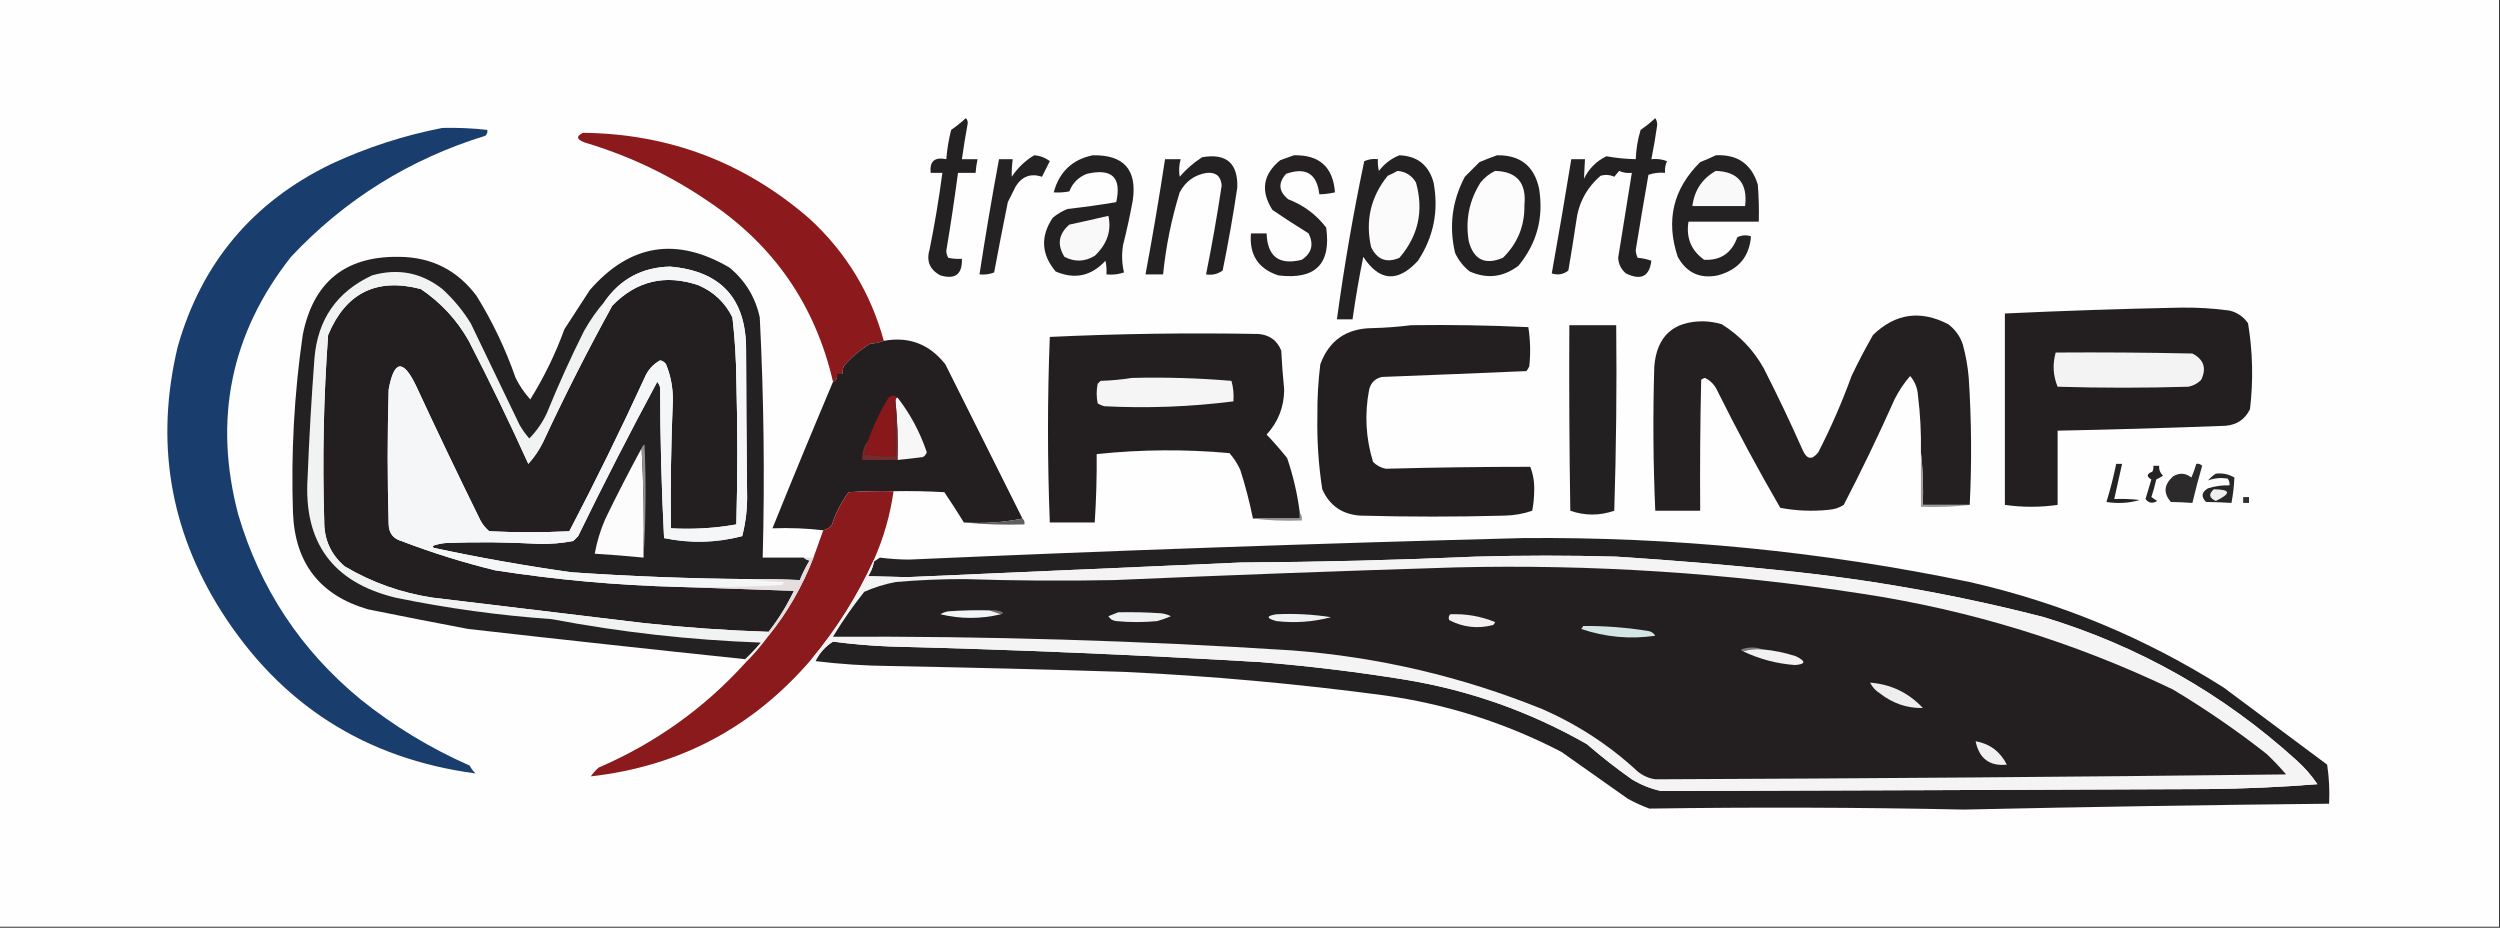 <?xml version="1.0" encoding="UTF-8"?>
<!DOCTYPE svg PUBLIC "-//W3C//DTD SVG 1.1//EN" "http://www.w3.org/Graphics/SVG/1.1/DTD/svg11.dtd">
<svg xmlns="http://www.w3.org/2000/svg" version="1.1" width="1280px" height="475px" style="shape-rendering:geometricPrecision; text-rendering:geometricPrecision; image-rendering:optimizeQuality; fill-rule:evenodd; clip-rule:evenodd" xmlns:xlink="http://www.w3.org/1999/xlink">
<rect width="100%" height="100%" fill="#333333" stroke="none"/>
<g><path style="opacity:1" fill="#fefefe" d="M -0.5,-0.5 C 426.167,-0.5 852.833,-0.5 1279.5,-0.5C 1279.5,157.833 1279.5,316.167 1279.5,474.5C 852.833,474.5 426.167,474.5 -0.5,474.5C -0.5,316.167 -0.5,157.833 -0.5,-0.5 Z"/></g>
<g><path style="opacity:1" fill="#242122" d="M 494.5,60.5 C 495.139,61.097 495.472,61.93 495.5,63C 494.359,69.157 493.359,75.324 492.5,81.5C 495.167,81.5 497.833,81.5 500.5,81.5C 500.007,83.806 499.674,86.139 499.5,88.5C 496.5,88.5 493.5,88.5 490.5,88.5C 488.719,101.856 486.719,115.189 484.5,128.5C 484.57,129.772 484.903,130.938 485.5,132C 487.81,132.497 490.143,132.663 492.5,132.5C 492.76,140.406 489.093,143.239 481.5,141C 475.975,138.081 474.142,133.581 476,127.5C 478.6,114.565 480.767,101.565 482.5,88.5C 480.5,88.5 478.5,88.5 476.5,88.5C 475.848,82.604 478.515,80.27 484.5,81.5C 484.9,76.435 485.733,71.435 487,66.5C 489.688,64.636 492.188,62.636 494.5,60.5 Z"/></g>
<g><path style="opacity:1" fill="#242122" d="M 766.5,79.5 C 778.341,79.329 785.508,84.996 788,96.5C 790.438,111.339 786.938,124.505 777.5,136C 769.748,141.942 761.415,142.942 752.5,139C 749.238,136.408 746.738,133.241 745,129.5C 741.797,115.85 743.464,102.85 750,90.5C 752.5,88 755,85.5 757.5,83C 760.571,81.704 763.571,80.538 766.5,79.5 Z"/></g>
<g><path style="opacity:1" fill="#242122" d="M 559.5,79.5 C 575.388,79.216 582.221,86.883 580,102.5C 578.588,110.228 576.921,117.895 575,125.5C 574.223,130.222 574.39,134.889 575.5,139.5C 572.572,140.484 569.572,140.817 566.5,140.5C 566.663,138.143 566.497,135.81 566,133.5C 558.753,141.364 550.253,143.198 540.5,139C 533.117,130.228 532.617,121.061 539,111.5C 541.251,109.623 543.751,108.123 546.5,107C 554.882,106.061 563.216,104.895 571.5,103.5C 574.347,90.848 569.347,86.015 556.5,89C 552.167,90.667 549.167,93.667 547.5,98C 544.854,98.497 542.187,98.664 539.5,98.5C 542.34,87.99 549.007,81.656 559.5,79.5 Z"/></g>
<g><path style="opacity:1" fill="#fcfcfc" d="M 765.5,87.5 C 776.623,87.803 781.623,93.636 780.5,105C 780.69,115.614 777.023,124.614 769.5,132C 760.364,135.85 754.531,133.017 752,123.5C 750.203,112.697 752.203,102.697 758,93.5C 760.114,90.879 762.614,88.879 765.5,87.5 Z"/></g>
<g><path style="opacity:1" fill="#252223" d="M 529.5,79.5 C 532.475,79.713 535.142,80.713 537.5,82.5C 536.162,85.176 534.829,87.842 533.5,90.5C 527.772,88.606 523.272,90.273 520,95.5C 518.667,98.167 517.333,100.833 516,103.5C 513.573,115.49 511.24,127.49 509,139.5C 506.619,140.435 504.119,140.768 501.5,140.5C 504.511,120.77 507.844,101.103 511.5,81.5C 513.833,81.5 516.167,81.5 518.5,81.5C 518.123,84.525 517.956,87.525 518,90.5C 521.095,85.902 524.928,82.235 529.5,79.5 Z"/></g>
<g><path style="opacity:1" fill="#8c191c" d="M 452.5,174.5 C 450.369,175.314 448.036,175.814 445.5,176C 440.387,179.113 435.887,182.946 432,187.5C 431.51,188.793 431.343,190.127 431.5,191.5C 430.5,191.5 429.5,191.5 428.5,191.5C 428.843,193.483 428.176,194.817 426.5,195.5C 417.43,156.197 396.097,125.364 362.5,103C 343.122,89.754 322.122,79.754 299.5,73C 295.148,71.428 294.815,69.761 298.5,68C 342.581,68.47 381.248,83.137 414.5,112C 433.165,129.169 445.831,150.003 452.5,174.5 Z"/></g>
<g><path style="opacity:1" fill="#193d6c" d="M 226.5,65.5 C 234.201,65.309 241.868,65.642 249.5,66.5C 249.719,67.675 249.386,68.675 248.5,69.5C 209.766,81.439 176.599,102.106 149,131.5C 118.117,170.742 109.117,214.742 122,263.5C 133.197,301.4 154.03,332.9 184.5,358C 201.608,371.748 220.274,383.081 240.5,392C 241.257,393.512 242.257,394.846 243.5,396C 186.95,388.48 143.45,360.646 113,312.5C 86.759,270.756 79.425,225.756 91,177.5C 103.192,134.626 129.358,103.459 169.5,84C 187.86,75.467 206.86,69.3 226.5,65.5 Z"/></g>
<g><path style="opacity:1" fill="#f9f9f9" d="M 567.5,110.5 C 569.177,118.151 566.844,124.984 560.5,131C 555.384,134.053 550.217,134.22 545,131.5C 541.128,125.311 541.962,119.811 547.5,115C 554.317,113.536 560.984,112.036 567.5,110.5 Z"/></g>
<g><path style="opacity:1" fill="#242122" d="M 847.5,60.5 C 848.152,61.449 848.486,62.615 848.5,64C 847.658,69.885 846.658,75.718 845.5,81.5C 848.247,81.187 850.914,81.52 853.5,82.5C 852.652,84.409 852.318,86.409 852.5,88.5C 849.552,88.223 846.719,88.556 844,89.5C 841.753,102.322 839.586,115.156 837.5,128C 837.559,129.436 837.892,130.769 838.5,132C 840.9,132.186 843.234,132.686 845.5,133.5C 844.499,141.58 840.166,143.747 832.5,140C 830.03,137.934 828.696,135.267 828.5,132C 830.883,117.482 833.216,102.982 835.5,88.5C 833.208,88.756 831.041,88.423 829,87.5C 828.167,88.5 827.333,89.5 826.5,90.5C 824.232,89.456 821.899,89.289 819.5,90C 812.337,96.156 808.17,103.989 807,113.5C 805.76,121.848 804.426,130.181 803,138.5C 800.53,140.487 797.697,140.987 794.5,140C 797.991,120.555 801.324,101.055 804.5,81.5C 806.833,81.5 809.167,81.5 811.5,81.5C 811.368,84.889 811.201,88.223 811,91.5C 813.5,86.333 817.333,82.5 822.5,80C 827.393,80.902 832.393,81.402 837.5,81.5C 837.685,76.393 838.518,71.393 840,66.5C 842.688,64.636 845.188,62.636 847.5,60.5 Z"/></g>
<g><path style="opacity:1" fill="#242122" d="M 615.5,80.5 C 627.851,78.353 633.851,83.519 633.5,96C 631.379,110.223 628.879,124.39 626,138.5C 623.544,140.321 620.711,140.988 617.5,140.5C 620.541,125.423 623.208,110.256 625.5,95C 625.141,90.305 622.641,88.138 618,88.5C 611.704,89.45 607.037,92.784 604,98.5C 599.77,112.211 596.937,126.211 595.5,140.5C 592.5,140.5 589.5,140.5 586.5,140.5C 590.156,120.897 593.489,101.23 596.5,81.5C 599.167,81.5 601.833,81.5 604.5,81.5C 603.671,84.469 603.505,87.469 604,90.5C 607.357,86.579 611.19,83.245 615.5,80.5 Z"/></g>
<g><path style="opacity:1" fill="#242122" d="M 716.5,79.5 C 725.716,79.877 731.549,84.544 734,93.5C 736.686,107.984 734.02,121.317 726,133.5C 715.627,144.782 706.294,144.115 698,131.5C 695.841,142.121 694.008,152.788 692.5,163.5C 689.833,163.5 687.167,163.5 684.5,163.5C 688.199,136.304 692.866,109.304 698.5,82.5C 700.743,81.526 703.076,81.192 705.5,81.5C 705.338,83.527 705.505,85.527 706,87.5C 708.855,83.789 712.355,81.123 716.5,79.5 Z"/></g>
<g><path style="opacity:1" fill="#fbfbfb" d="M 715.5,87.5 C 719.737,87.865 722.904,89.865 725,93.5C 729.01,107.951 726.176,120.784 716.5,132C 709.949,134.811 705.115,132.977 702,126.5C 698.98,112.926 701.814,100.76 710.5,90C 712.315,89.243 713.981,88.41 715.5,87.5 Z"/></g>
<g><path style="opacity:1" fill="#252122" d="M 662.5,79.5 C 675.55,79.219 682.55,85.552 683.5,98.5C 680.873,99.092 678.206,99.425 675.5,99.5C 674.282,88.919 668.616,85.419 658.5,89C 654.302,93.632 654.636,97.965 659.5,102C 667.415,105.03 673.915,109.863 679,116.5C 681.655,135.179 673.488,143.346 654.5,141C 644.215,137.617 639.548,130.45 640.5,119.5C 643.167,119.5 645.833,119.5 648.5,119.5C 648.925,131.425 654.925,135.925 666.5,133C 671.609,129.634 672.776,125.134 670,119.5C 663.748,115.625 657.581,111.625 651.5,107.5C 645.279,97.754 646.613,89.254 655.5,82C 657.927,81.098 660.26,80.264 662.5,79.5 Z"/></g>
<g><path style="opacity:1" fill="#252223" d="M 878.5,79.5 C 889.578,78.952 896.745,83.952 900,94.5C 900.5,100.825 900.666,107.158 900.5,113.5C 888.5,113.5 876.5,113.5 864.5,113.5C 863.202,121.726 865.869,128.226 872.5,133C 880.91,133.451 886.576,129.618 889.5,121.5C 891.765,120.353 894.098,120.186 896.5,121C 895.699,131.49 890.032,138.157 879.5,141C 870.328,142.83 863.495,139.664 859,131.5C 852.791,112.864 856.625,96.697 870.5,83C 873.309,81.907 875.976,80.74 878.5,79.5 Z"/></g>
<g><path style="opacity:1" fill="#f9f9f9" d="M 878.5,87.5 C 889.871,87.889 894.871,93.889 893.5,105.5C 884.5,105.5 875.5,105.5 866.5,105.5C 867.521,97.444 871.521,91.444 878.5,87.5 Z"/></g>
<g><path style="opacity:1" fill="#231f20" d="M 347.5,300.5 C 367.004,301.167 386.671,301.833 406.5,302.5C 402.907,310.031 398.574,317.031 393.5,323.5C 372.115,322.791 350.781,321.291 329.5,319C 293.503,314.668 257.503,310.335 221.5,306C 205.427,303.569 190.427,298.236 176.5,290C 169.333,283.872 165.833,276.039 166,266.5C 165.022,234.796 165.689,203.13 168,171.5C 177.025,149.904 192.858,142.071 215.5,148C 225.761,154.926 233.927,163.76 240,174.5C 250.711,195.256 260.878,216.256 270.5,237.5C 273.482,234.217 275.982,230.551 278,226.5C 289.093,202.646 300.926,179.313 313.5,156.5C 325.825,143.797 340.492,140.297 357.5,146C 365.399,149.356 371.233,154.856 375,162.5C 376.237,173.109 376.903,183.775 377,194.5C 377.667,219.167 377.667,243.833 377,268.5C 366.088,270.464 354.922,271.131 343.5,270.5C 343.253,248.656 343.586,226.822 344.5,205C 344.569,198.579 343.403,192.412 341,186.5C 340.261,185.426 339.261,184.759 338,184.5C 334.29,186.544 331.624,189.544 330,193.5C 317.839,219.989 305.005,246.156 291.5,272C 277.833,272.667 264.167,272.667 250.5,272C 248.641,270.442 247.141,268.609 246,266.5C 234.727,243.622 223.727,220.622 213,197.5C 206.374,183.705 201.708,184.372 199,199.5C 198.333,222.5 198.333,245.5 199,268.5C 199.13,272.939 201.296,275.772 205.5,277C 221.173,283.002 237.173,288.002 253.5,292C 284.669,296.853 316.002,299.686 347.5,300.5 Z"/></g>
<g><path style="opacity:1" fill="#231f20" d="M 1116.5,157.5 C 1124.87,157.377 1133.2,157.877 1141.5,159C 1145.47,159.964 1148.64,162.131 1151,165.5C 1153.41,180.116 1153.74,194.783 1152,209.5C 1149.5,214.645 1145.34,217.478 1139.5,218C 1110.83,219.099 1082.17,219.932 1053.5,220.5C 1053.5,233.167 1053.5,245.833 1053.5,258.5C 1044.5,259.792 1035.5,259.792 1026.5,258.5C 1026.5,225.833 1026.5,193.167 1026.5,160.5C 1056.64,159.105 1086.64,158.105 1116.5,157.5 Z"/></g>
<g><path style="opacity:1" fill="#242021" d="M 1008.5,258.5 C 1000.5,258.5 992.5,258.5 984.5,258.5C 984.827,249.318 984.493,240.318 983.5,231.5C 983.698,221.796 983.198,212.13 982,202.5C 981.77,198.71 980.437,195.376 978,192.5C 974.837,196.156 972.171,200.156 970,204.5C 961.846,222.806 953.18,240.806 944,258.5C 941.734,259.956 939.234,260.79 936.5,261C 928.089,261.905 919.755,261.572 911.5,260C 900.045,240.263 889.212,220.096 879,199.5C 877.654,196.821 875.654,194.821 873,193.5C 872.228,193.645 871.561,193.978 871,194.5C 870.5,216.831 870.333,239.164 870.5,261.5C 862.833,261.5 855.167,261.5 847.5,261.5C 846.414,236.847 846.248,212.18 847,187.5C 848.311,172.188 856.645,164.522 872,164.5C 875.235,164.582 878.402,165.082 881.5,166C 890.573,171.619 897.74,179.119 903,188.5C 910.052,202.328 916.719,216.328 923,230.5C 925.135,235.325 927.801,235.659 931,231.5C 937.509,218.82 943.176,205.82 948,192.5C 951.397,185.374 955.063,178.374 959,171.5C 970.416,160.458 983.249,158.625 997.5,166C 1001.1,168.708 1003.6,172.208 1005,176.5C 1006.52,182.075 1007.52,187.742 1008,193.5C 1009.41,215.186 1009.58,236.852 1008.5,258.5 Z"/></g>
<g><path style="opacity:1" fill="#232021" d="M 803.5,166.5 C 811.5,166.5 819.5,166.5 827.5,166.5C 827.833,198.174 827.5,229.84 826.5,261.5C 818.955,264.102 811.455,264.102 804,261.5C 803.5,229.835 803.333,198.168 803.5,166.5 Z"/></g>
<g><path style="opacity:1" fill="#231f20" d="M 722.5,166.5 C 742.527,166.215 762.527,166.548 782.5,167.5C 783.546,174.13 783.713,180.797 783,187.5C 782.626,188.416 782.126,189.25 781.5,190C 756.857,191.055 732.191,192.055 707.5,193C 704,193.833 701.833,196 701,199.5C 698.603,212.017 699.269,224.35 703,236.5C 704.8,238.317 706.966,239.484 709.5,240C 734.154,239.336 758.82,239.003 783.5,239C 785.032,242.975 785.698,247.142 785.5,251.5C 785.461,254.887 785.128,258.22 784.5,261.5C 779.99,263.053 775.324,263.886 770.5,264C 745.833,264.667 721.167,264.667 696.5,264C 687.231,263.384 680.731,258.884 677,250.5C 675.083,238.09 674.249,225.59 674.5,213C 674.411,204.117 674.911,195.284 676,186.5C 680.486,174.324 689.319,168.157 702.5,168C 709.346,167.828 716.013,167.328 722.5,166.5 Z"/></g>
<g><path style="opacity:1" fill="#231f20" d="M 665.5,262.5 C 665.5,263.5 665.5,264.5 665.5,265.5C 657.5,265.5 649.5,265.5 641.5,265.5C 639.807,257.062 637.64,248.728 635,240.5C 633.561,237.397 631.727,234.564 629.5,232C 606.825,229.936 584.159,230.103 561.5,232.5C 561.602,244.183 561.269,255.85 560.5,267.5C 552.833,267.5 545.167,267.5 537.5,267.5C 536.26,235.832 536.26,204.165 537.5,172.5C 573.147,170.836 608.814,170.336 644.5,171C 650.1,171.541 653.934,174.374 656,179.5C 656.334,186.181 656.834,192.847 657.5,199.5C 657.436,208.364 654.436,216.031 648.5,222.5C 652.186,226.352 655.686,230.352 659,234.5C 662.115,243.624 664.281,252.957 665.5,262.5 Z"/></g>
<g><path style="opacity:1" fill="#f3f3f3" d="M 1052.5,180.5 C 1075.84,180.333 1099.17,180.5 1122.5,181C 1128.37,184.016 1129.87,188.516 1127,194.5C 1125.2,196.317 1123.03,197.484 1120.5,198C 1098.17,198.667 1075.83,198.667 1053.5,198C 1051.16,192.379 1050.83,186.546 1052.5,180.5 Z"/></g>
<g><path style="opacity:1" fill="#f1f3f3" d="M 309.5,154.5 C 309.714,156.144 309.38,157.644 308.5,159C 310.061,159.188 310.728,158.355 310.5,156.5C 311.5,156.5 312.5,156.5 313.5,156.5C 300.926,179.313 289.093,202.646 278,226.5C 275.982,230.551 273.482,234.217 270.5,237.5C 260.878,216.256 250.711,195.256 240,174.5C 233.927,163.76 225.761,154.926 215.5,148C 192.858,142.071 177.025,149.904 168,171.5C 165.689,203.13 165.022,234.796 166,266.5C 165.833,276.039 169.333,283.872 176.5,290C 190.427,298.236 205.427,303.569 221.5,306C 257.503,310.335 293.503,314.668 329.5,319C 350.781,321.291 372.115,322.791 393.5,323.5C 393.5,324.167 393.5,324.833 393.5,325.5C 389.845,330.486 385.845,335.153 381.5,339.5C 381.5,338.833 381.5,338.167 381.5,337.5C 384.257,334.878 386.924,332.045 389.5,329C 353.509,327.705 317.842,323.705 282.5,317C 255.584,315.107 228.917,311.441 202.5,306C 170.329,298.186 155.329,277.686 157.5,244.5C 158.301,224.145 159.468,203.811 161,183.5C 162.631,163.551 172.464,149.384 190.5,141C 203.759,137.237 215.759,139.57 226.5,148C 232.168,153.188 237.002,159.021 241,165.5C 249.333,182.833 257.667,200.167 266,217.5C 267.421,220.009 269.088,222.343 271,224.5C 274.74,220.689 277.74,216.356 280,211.5C 285.785,197.262 292.118,183.262 299,169.5C 302.03,164.084 305.53,159.084 309.5,154.5 Z"/></g>
<g><path style="opacity:1" fill="#f5f5f5" d="M 579.5,193.5 C 596.548,193.073 613.548,193.573 630.5,195C 631.456,198.394 631.789,201.894 631.5,205.5C 609.586,208.284 587.586,209.117 565.5,208C 564.234,207.691 563.067,207.191 562,206.5C 561.333,203.167 561.333,199.833 562,196.5C 562.5,196 563,195.5 563.5,195C 569.016,194.827 574.349,194.327 579.5,193.5 Z"/></g>
<g><path style="opacity:1" fill="#242122" d="M 411.5,285.5 C 412.263,286.268 413.263,286.768 414.5,287C 412.562,290.209 410.895,293.543 409.5,297C 400.892,296.591 392.226,296.424 383.5,296.5C 353.13,296.256 322.796,295.089 292.5,293C 268.797,289.663 245.297,285.497 222,280.5C 221.833,280.167 221.667,279.833 221.5,279.5C 223.766,278.686 226.1,278.186 228.5,278C 244.505,277.414 260.505,277.581 276.5,278.5C 282.232,278.562 287.898,278.062 293.5,277C 294.333,276.167 295.167,275.333 296,274.5C 308.989,247.854 322.489,221.52 336.5,195.5C 337.251,196.376 337.751,197.376 338,198.5C 338.018,224.254 338.685,249.92 340,275.5C 353.42,278.286 366.753,277.953 380,274.5C 381.895,267.125 382.729,259.625 382.5,252C 382.234,227.845 382.068,203.678 382,179.5C 382.206,153.045 369.206,138.711 343,136.5C 328.744,136.876 317.577,142.876 309.5,154.5C 305.53,159.084 302.03,164.084 299,169.5C 292.118,183.262 285.785,197.262 280,211.5C 277.74,216.356 274.74,220.689 271,224.5C 269.088,222.343 267.421,220.009 266,217.5C 257.667,200.167 249.333,182.833 241,165.5C 237.002,159.021 232.168,153.188 226.5,148C 215.759,139.57 203.759,137.237 190.5,141C 172.464,149.384 162.631,163.551 161,183.5C 159.468,203.811 158.301,224.145 157.5,244.5C 155.329,277.686 170.329,298.186 202.5,306C 228.917,311.441 255.584,315.107 282.5,317C 317.842,323.705 353.509,327.705 389.5,329C 386.924,332.045 384.257,334.878 381.5,337.5C 334.148,332.544 286.815,327.377 239.5,322C 222.485,318.775 205.485,315.442 188.5,312C 163.828,304.867 150.995,288.367 150,262.5C 148.963,232.022 150.629,201.688 155,171.5C 160.308,144.516 176.641,131.182 204,131.5C 220.72,131.527 234.054,138.194 244,151.5C 252.196,164.744 258.862,178.744 264,193.5C 266.018,197.551 268.518,201.217 271.5,204.5C 278.571,193.133 284.404,181.133 289,168.5C 293.333,161.833 297.667,155.167 302,148.5C 322.517,124.922 346.351,121.089 373.5,137C 381.598,143.693 386.765,152.193 389,162.5C 391.086,203.473 391.586,244.473 390.5,285.5C 397.5,285.5 404.5,285.5 411.5,285.5 Z"/></g>
<g><path style="opacity:1" fill="#231f20" d="M 523.5,265.5 C 513.889,267.474 503.889,268.141 493.5,267.5C 490.302,262.277 486.969,257.11 483.5,252C 474.84,251.5 466.173,251.334 457.5,251.5C 449.826,251.334 442.159,251.5 434.5,252C 430.735,257.057 427.902,262.557 426,268.5C 424.871,270.141 423.371,271.141 421.5,271.5C 413.016,270.507 404.349,270.174 395.5,270.5C 405.638,245.419 415.971,220.419 426.5,195.5C 428.176,194.817 428.843,193.483 428.5,191.5C 429.5,191.5 430.5,191.5 431.5,191.5C 431.343,190.127 431.51,188.793 432,187.5C 435.887,182.946 440.387,179.113 445.5,176C 448.036,175.814 450.369,175.314 452.5,174.5C 465.342,172.164 475.842,176.164 484,186.5C 497.149,212.798 510.315,239.131 523.5,265.5 Z"/></g>
<g><path style="opacity:1" fill="#f7f7f7" d="M 459.5,203.5 C 466.046,211.92 471.046,221.254 474.5,231.5C 474.182,232.647 473.516,233.481 472.5,234C 468.168,234.583 463.835,235.083 459.5,235.5C 459.827,225.319 459.494,215.319 458.5,205.5C 458.328,204.508 458.662,203.842 459.5,203.5 Z"/></g>
<g><path style="opacity:1" fill="#89181b" d="M 459.5,203.5 C 458.662,203.842 458.328,204.508 458.5,205.5C 458.5,214.833 458.5,224.167 458.5,233.5C 453.125,233.828 447.792,233.495 442.5,232.5C 443.325,230.199 443.992,227.865 444.5,225.5C 447.143,217.944 450.643,210.611 455,203.5C 456.616,202.199 458.116,202.199 459.5,203.5 Z"/></g>
<g><path style="opacity:1" fill="#fcfcfc" d="M 328.5,229.5 C 329.497,247.993 329.83,266.659 329.5,285.5C 321.183,284.668 312.85,284.001 304.5,283.5C 305.621,277.303 307.454,271.303 310,265.5C 315.909,253.348 322.076,241.348 328.5,229.5 Z"/></g>
<g><path style="opacity:1" fill="#929091" d="M 329.5,285.5 C 329.83,266.659 329.497,247.993 328.5,229.5C 328.783,228.711 329.283,228.044 330,227.5C 330.829,247.004 330.662,266.338 329.5,285.5 Z"/></g>
<g><path style="opacity:1" fill="#772a2d" d="M 458.5,205.5 C 459.494,215.319 459.827,225.319 459.5,235.5C 453.5,235.5 447.5,235.5 441.5,235.5C 441.288,231.655 442.288,228.321 444.5,225.5C 443.992,227.865 443.325,230.199 442.5,232.5C 447.792,233.495 453.125,233.828 458.5,233.5C 458.5,224.167 458.5,214.833 458.5,205.5 Z"/></g>
<g><path style="opacity:1" fill="#f4f6f7" d="M 383.5,296.5 C 389.319,297.328 395.319,297.828 401.5,298C 401.043,298.414 400.709,298.914 400.5,299.5C 382.846,300.5 365.179,300.833 347.5,300.5C 316.002,299.686 284.669,296.853 253.5,292C 237.173,288.002 221.173,283.002 205.5,277C 201.296,275.772 199.13,272.939 199,268.5C 198.333,245.5 198.333,222.5 199,199.5C 201.708,184.372 206.374,183.705 213,197.5C 223.727,220.622 234.727,243.622 246,266.5C 247.141,268.609 248.641,270.442 250.5,272C 264.167,272.667 277.833,272.667 291.5,272C 305.005,246.156 317.839,219.989 330,193.5C 331.624,189.544 334.29,186.544 338,184.5C 339.261,184.759 340.261,185.426 341,186.5C 343.403,192.412 344.569,198.579 344.5,205C 343.586,226.822 343.253,248.656 343.5,270.5C 354.922,271.131 366.088,270.464 377,268.5C 377.667,243.833 377.667,219.167 377,194.5C 376.903,183.775 376.237,173.109 375,162.5C 371.233,154.856 365.399,149.356 357.5,146C 340.492,140.297 325.825,143.797 313.5,156.5C 312.5,156.5 311.5,156.5 310.5,156.5C 310.728,158.355 310.061,159.188 308.5,159C 309.38,157.644 309.714,156.144 309.5,154.5C 317.577,142.876 328.744,136.876 343,136.5C 369.206,138.711 382.206,153.045 382,179.5C 382.068,203.678 382.234,227.845 382.5,252C 382.729,259.625 381.895,267.125 380,274.5C 366.753,277.953 353.42,278.286 340,275.5C 338.685,249.92 338.018,224.254 338,198.5C 337.751,197.376 337.251,196.376 336.5,195.5C 322.489,221.52 308.989,247.854 296,274.5C 295.167,275.333 294.333,276.167 293.5,277C 287.898,278.062 282.232,278.562 276.5,278.5C 260.505,277.581 244.505,277.414 228.5,278C 226.1,278.186 223.766,278.686 221.5,279.5C 221.667,279.833 221.833,280.167 222,280.5C 245.297,285.497 268.797,289.663 292.5,293C 322.796,295.089 353.13,296.256 383.5,296.5 Z"/></g>
<g><path style="opacity:1" fill="#252324" d="M 1102.5,238.5 C 1103.5,238.5 1104.5,238.5 1105.5,238.5C 1105.33,240.492 1106,242.158 1107.5,243.5C 1106.37,244.262 1105.21,244.929 1104,245.5C 1103.32,248.55 1102.49,251.55 1101.5,254.5C 1102.5,255.167 1103.5,255.833 1104.5,256.5C 1102.12,257.956 1100.12,257.623 1098.5,255.5C 1099.5,252.167 1100.5,248.833 1101.5,245.5C 1098.86,243.936 1099.03,242.603 1102,241.5C 1102.48,240.552 1102.65,239.552 1102.5,238.5 Z"/></g>
<g><path style="opacity:1" fill="#282627" d="M 1134.5,242.5 C 1137.93,242.107 1141.1,242.773 1144,244.5C 1143.84,248.837 1143.34,253.17 1142.5,257.5C 1138.26,257.224 1133.93,257.057 1129.5,257C 1126.83,254.321 1127.16,251.988 1130.5,250C 1134.09,248.892 1137.75,248.392 1141.5,248.5C 1141.67,247.178 1141.34,246.011 1140.5,245C 1136.95,244.489 1133.62,244.822 1130.5,246C 1131.73,244.595 1133.06,243.429 1134.5,242.5 Z"/></g>
<g><path style="opacity:1" fill="#2c2a2b" d="M 1124.5,237.5 C 1125.68,237.281 1126.68,237.614 1127.5,238.5C 1125.67,244.804 1124.01,251.137 1122.5,257.5C 1118.99,257.236 1115.32,257.069 1111.5,257C 1107.57,252.54 1107.91,248.206 1112.5,244C 1115.79,241.926 1118.96,242.092 1122,244.5C 1122.99,242.192 1123.82,239.859 1124.5,237.5 Z"/></g>
<g><path style="opacity:0" fill="#f4f4f4" d="M 1115.5,244.5 C 1121.53,245.004 1123.03,248.004 1120,253.5C 1117.78,255.619 1115.28,255.952 1112.5,254.5C 1111.98,253.393 1111.64,252.226 1111.5,251C 1112.21,248.458 1113.54,246.292 1115.5,244.5 Z"/></g>
<g><path style="opacity:1" fill="#efeeef" d="M 1133.5,250.5 C 1142.15,250.6 1142.48,252.6 1134.5,256.5C 1131.03,254.916 1130.69,252.916 1133.5,250.5 Z"/></g>
<g><path style="opacity:1" fill="#8b1a1c" d="M 457.5,251.5 C 455.79,263.631 452.456,275.298 447.5,286.5C 439.112,304.947 428.445,321.947 415.5,337.5C 385.66,372.363 347.993,392.363 302.5,397.5C 303.648,395.851 304.981,394.351 306.5,393C 335.405,380.556 360.405,362.722 381.5,339.5C 385.845,335.153 389.845,330.486 393.5,325.5C 403.181,313.49 410.848,300.157 416.5,285.5C 418.165,280.838 419.832,276.172 421.5,271.5C 423.371,271.141 424.871,270.141 426,268.5C 427.902,262.557 430.735,257.057 434.5,252C 442.159,251.5 449.826,251.334 457.5,251.5 Z"/></g>
<g><path style="opacity:1" fill="#242223" d="M 1083.5,237.5 C 1084.5,237.5 1085.5,237.5 1086.5,237.5C 1085.17,243.494 1083.84,249.494 1082.5,255.5C 1086.85,255.334 1091.18,255.501 1095.5,256C 1090.01,257.614 1084.34,257.947 1078.5,257C 1080.48,250.594 1082.15,244.094 1083.5,237.5 Z"/></g>
<g><path style="opacity:1" fill="#2f2f2f" d="M 1148.5,254.5 C 1149.5,254.5 1150.5,254.5 1151.5,254.5C 1151.5,255.5 1151.5,256.5 1151.5,257.5C 1150.5,257.5 1149.5,257.5 1148.5,257.5C 1148.5,256.5 1148.5,255.5 1148.5,254.5 Z"/></g>
<g><path style="opacity:1" fill="#9e9c9d" d="M 983.5,231.5 C 984.493,240.318 984.827,249.318 984.5,258.5C 992.5,258.5 1000.5,258.5 1008.5,258.5C 1000.35,259.493 992.017,259.826 983.5,259.5C 983.5,250.167 983.5,240.833 983.5,231.5 Z"/></g>
<g><path style="opacity:1" fill="#949293" d="M 665.5,262.5 C 666.434,263.568 666.768,264.901 666.5,266.5C 657.983,266.826 649.65,266.493 641.5,265.5C 649.5,265.5 657.5,265.5 665.5,265.5C 665.5,264.5 665.5,263.5 665.5,262.5 Z"/></g>
<g><path style="opacity:1" fill="#5f5d5e" d="M 523.5,265.5 C 524.404,266.209 524.737,267.209 524.5,268.5C 513.986,268.828 503.653,268.494 493.5,267.5C 503.889,268.141 513.889,267.474 523.5,265.5 Z"/></g>
<g><path style="opacity:1" fill="#242122" d="M 417.5,338.5 C 419.596,334.276 422.596,330.943 426.5,328.5C 436.12,329.789 445.787,330.622 455.5,331C 518.878,332.589 582.211,335.256 645.5,339C 670.293,341.016 694.96,344.016 719.5,348C 752.526,353.452 783.526,364.452 812.5,381C 819.88,387.382 827.547,393.382 835.5,399C 840.172,401.837 845.172,403.837 850.5,405C 943.827,404.732 1037.16,404.399 1130.5,404C 1149.2,403.823 1167.87,402.99 1186.5,401.5C 1183.39,396.888 1179.72,392.722 1175.5,389C 1138.11,355.128 1095.11,330.795 1046.5,316C 1002.14,304.566 957.136,296.566 911.5,292C 883.539,289.125 855.539,286.791 827.5,285C 803.5,284.333 779.5,284.333 755.5,285C 715.521,286.769 675.521,287.769 635.5,288C 578.497,290.5 521.497,293 464.5,295.5C 457.833,295.333 451.167,295.167 444.5,295C 445.991,292.692 446.991,290.192 447.5,287.5C 448.482,286.859 449.482,286.193 450.5,285.5C 455.451,286.142 460.451,286.475 465.5,286.5C 570.135,281.875 674.802,278.208 779.5,275.5C 856.667,274.791 933.001,282.291 1008.5,298C 1055.08,308.624 1098.41,326.624 1138.5,352C 1156.17,365.167 1173.83,378.333 1191.5,391.5C 1192.5,398.134 1192.83,404.8 1192.5,411.5C 1130.16,412.135 1067.83,413.135 1005.5,414.5C 951.828,413.373 898.161,413.207 844.5,414C 840.714,412.607 837.048,410.941 833.5,409C 822.167,401 810.833,393 799.5,385C 770.893,370.132 740.559,360.465 708.5,356C 664.342,350.1 620.009,346.1 575.5,344C 535.508,342.744 495.508,341.744 455.5,341C 442.729,340.857 430.063,340.023 417.5,338.5 Z"/></g>
<g><path style="opacity:1" fill="#f4f4f4" d="M 417.5,338.5 C 416.833,338.167 416.167,337.833 415.5,337.5C 428.445,321.947 439.112,304.947 447.5,286.5C 447.5,286.833 447.5,287.167 447.5,287.5C 446.991,290.192 445.991,292.692 444.5,295C 451.167,295.167 457.833,295.333 464.5,295.5C 521.497,293 578.497,290.5 635.5,288C 675.521,287.769 715.521,286.769 755.5,285C 779.5,284.333 803.5,284.333 827.5,285C 855.539,286.791 883.539,289.125 911.5,292C 957.136,296.566 1002.14,304.566 1046.5,316C 1095.11,330.795 1138.11,355.128 1175.5,389C 1179.72,392.722 1183.39,396.888 1186.5,401.5C 1167.87,402.99 1149.2,403.823 1130.5,404C 1037.16,404.399 943.827,404.732 850.5,405C 845.172,403.837 840.172,401.837 835.5,399C 827.547,393.382 819.88,387.382 812.5,381C 783.526,364.452 752.526,353.452 719.5,348C 694.96,344.016 670.293,341.016 645.5,339C 582.211,335.256 518.878,332.589 455.5,331C 445.787,330.622 436.12,329.789 426.5,328.5C 422.596,330.943 419.596,334.276 417.5,338.5 Z"/></g>
<g><path style="opacity:1" fill="#231f20" d="M 745.5,290.5 C 815.238,288.859 884.571,293.359 953.5,304C 1008.97,312.449 1061.97,328.782 1112.5,353C 1129.2,363.012 1145.2,374.012 1160.5,386C 1164.02,389.349 1167.35,392.849 1170.5,396.5C 1062.83,397.758 955.165,398.591 847.5,399C 844.126,398.479 841.126,397.146 838.5,395C 824.012,381.584 807.679,370.918 789.5,363C 748.421,346.398 705.754,336.398 661.5,333C 583.222,327.98 504.889,325.646 426.5,326C 431.34,317.984 436.674,310.318 442.5,303C 447.644,300.73 452.978,299.063 458.5,298C 470.306,296.964 482.139,296.464 494,296.5C 519.498,297.333 544.998,297.5 570.5,297C 628.98,294.454 687.313,292.287 745.5,290.5 Z"/></g>
<g><path style="opacity:1" fill="#e4dede" d="M 411.5,285.5 C 413.167,285.5 414.833,285.5 416.5,285.5C 410.848,300.157 403.181,313.49 393.5,325.5C 393.5,324.833 393.5,324.167 393.5,323.5C 398.574,317.031 402.907,310.031 406.5,302.5C 386.671,301.833 367.004,301.167 347.5,300.5C 365.179,300.833 382.846,300.5 400.5,299.5C 400.709,298.914 401.043,298.414 401.5,298C 395.319,297.828 389.319,297.328 383.5,296.5C 392.226,296.424 400.892,296.591 409.5,297C 410.895,293.543 412.562,290.209 414.5,287C 413.263,286.768 412.263,286.268 411.5,285.5 Z"/></g>
<g><path style="opacity:1" fill="#6e6e6f" d="M 506.5,312.5 C 508.924,312.192 511.257,312.526 513.5,313.5C 513.376,314.107 513.043,314.44 512.5,314.5C 510.5,313.833 508.5,313.167 506.5,312.5 Z"/></g>
<g><path style="opacity:1" fill="#f2f5f6" d="M 506.5,312.5 C 508.5,313.167 510.5,313.833 512.5,314.5C 502.127,316.986 491.794,316.986 481.5,314.5C 482.729,313.719 484.062,313.219 485.5,313C 492.492,312.5 499.492,312.334 506.5,312.5 Z"/></g>
<g><path style="opacity:1" fill="#eef0f1" d="M 653.5,314.5 C 662.94,314.055 672.274,314.555 681.5,316C 672.323,318.438 662.989,319.104 653.5,318C 648.196,316.52 648.196,315.353 653.5,314.5 Z"/></g>
<g><path style="opacity:1" fill="#f2f0f1" d="M 742.5,314.5 C 750.498,314.165 758.165,315.499 765.5,318.5C 765.291,319.086 764.957,319.586 764.5,320C 756.679,322.058 749.179,321.224 742,317.5C 741.53,316.423 741.697,315.423 742.5,314.5 Z"/></g>
<g><path style="opacity:1" fill="#f0f1f3" d="M 572.5,313.5 C 579.841,313.334 587.174,313.5 594.5,314C 596.256,314.202 597.922,314.702 599.5,315.5C 597.228,316.485 594.895,317.319 592.5,318C 585.5,318.667 578.5,318.667 571.5,318C 569.714,317.804 568.381,316.971 567.5,315.5C 569.291,314.83 570.958,314.163 572.5,313.5 Z"/></g>
<g><path style="opacity:1" fill="#d3e6e5" d="M 810.5,320.5 C 821.566,320.425 832.566,321.258 843.5,323C 845.286,323.196 846.619,324.029 847.5,325.5C 834.531,327.386 821.864,326.219 809.5,322C 810.056,321.617 810.389,321.117 810.5,320.5 Z"/></g>
<g><path style="opacity:1" fill="#807d7e" d="M 902.5,332.5 C 898.958,332.187 895.625,332.521 892.5,333.5C 891.957,333.44 891.624,333.107 891.5,332.5C 895.315,331.192 898.981,331.192 902.5,332.5 Z"/></g>
<g><path style="opacity:1" fill="#f3f2f3" d="M 892.5,333.5 C 895.625,332.521 898.958,332.187 902.5,332.5C 908.293,333.021 913.96,334.188 919.5,336C 924.751,338.589 924.585,340.089 919,340.5C 909.699,339.8 900.866,337.467 892.5,333.5 Z"/></g>
<g><path style="opacity:1" fill="#efeeef" d="M 957.5,349.5 C 968.229,350.365 977.229,354.698 984.5,362.5C 976.444,362.664 969.111,360.164 962.5,355C 960.234,353.574 958.568,351.74 957.5,349.5 Z"/></g>
<g><path style="opacity:1" fill="#f1f0f0" d="M 1011.5,379.5 C 1018.82,380.813 1024.15,384.813 1027.5,391.5C 1018.68,392.401 1013.34,388.401 1011.5,379.5 Z"/></g>
</svg>
